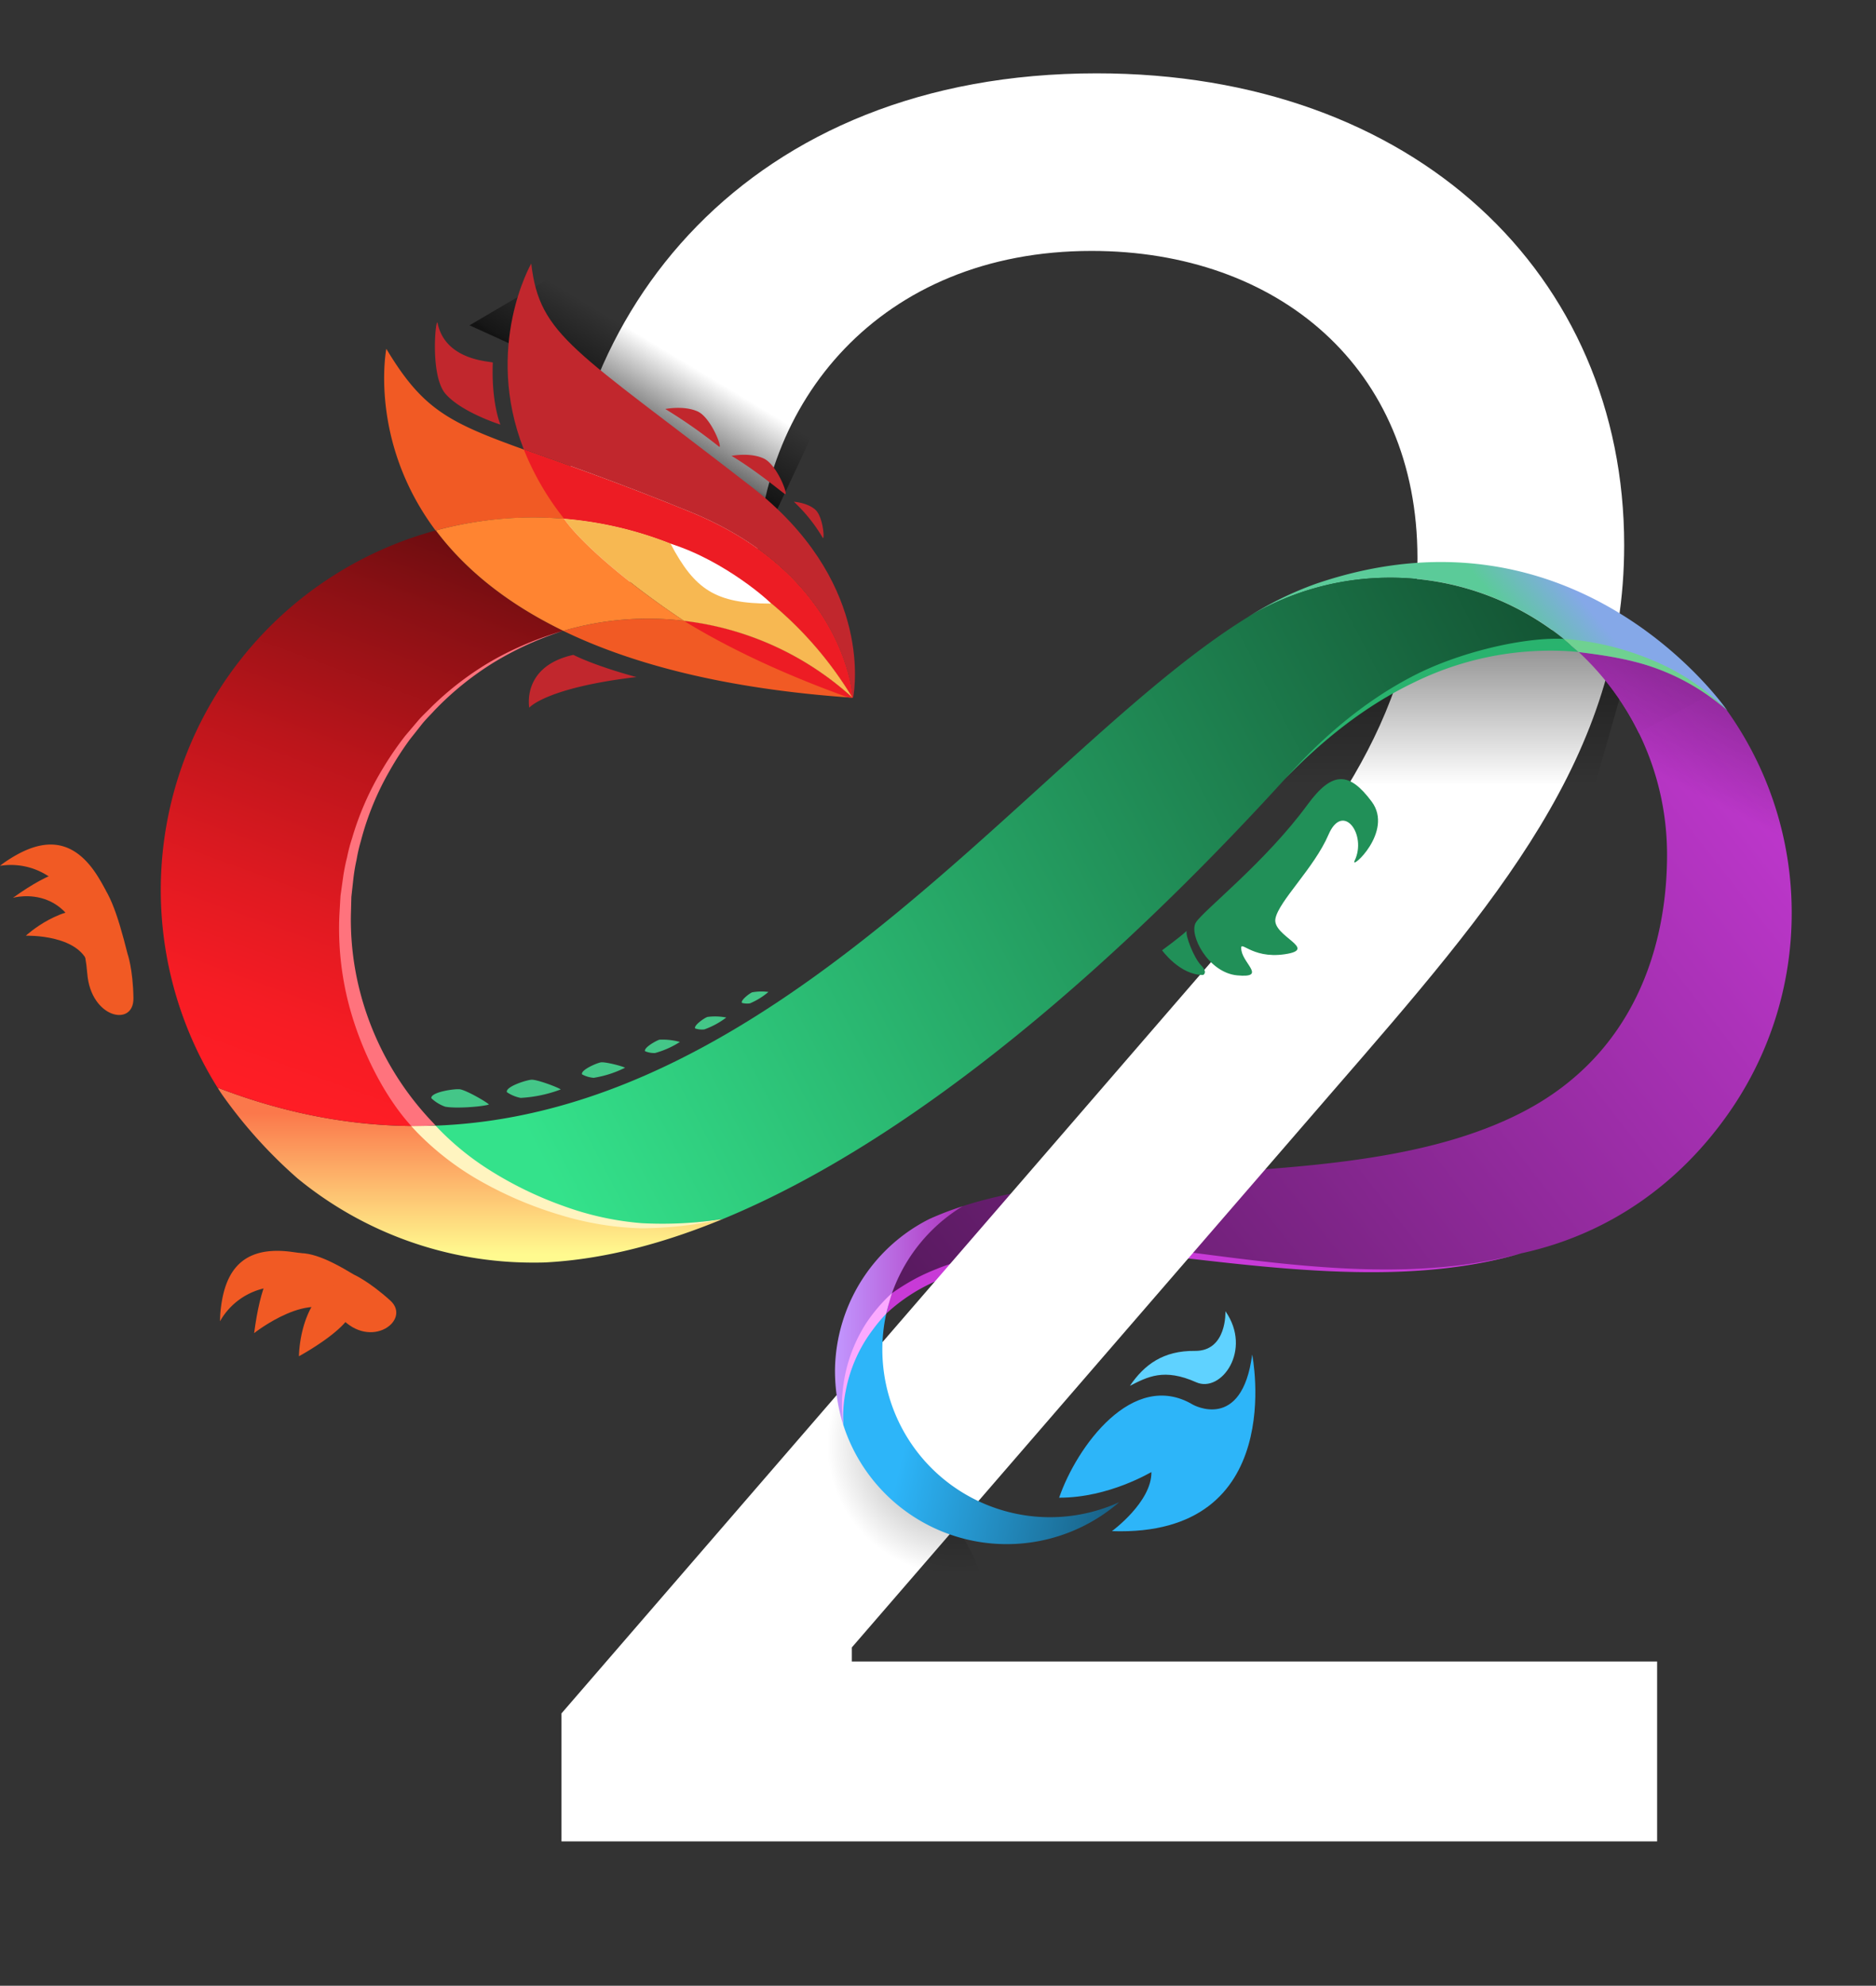 <svg xmlns="http://www.w3.org/2000/svg" xmlns:xlink="http://www.w3.org/1999/xlink" viewBox="0 0 532.95 564">
  <rect x="0" y="0" width="532.95" height="564" fill="#333333" stroke="none"/>
  <defs>
    <style>
      .cls-1{fill:url(#radial-gradient);}.cls-2,.cls-5,.cls-7{fill:none;}.cls-3{isolation:isolate;}.cls-4{mask:url(#mask);}.cls-5,.cls-7{stroke-miterlimit:10;}.cls-5{stroke-width:1.74px;stroke:url(#linear-gradient);}.cls-6{fill:url(#linear-gradient-2);}.cls-7{stroke:#fff;stroke-width:4.35px;}.cls-8{fill:#44c688;}.cls-9{fill:#f15a24;}.cls-10{fill:aqua;}.cls-11{fill:url(#linear-gradient-3);}.cls-12{clip-path:url(#clip-path);}.cls-13,.cls-38{opacity:0.25;}.cls-13{fill:url(#linear-gradient-4);}.cls-14{fill:#2db5f9;}.cls-15{fill:#5fd2ff;mix-blend-mode:screen;}.cls-16{fill:#c83ad7;}.cls-17{opacity:0.4;}.cls-18{fill:#fff;}.cls-19{fill:url(#linear-gradient-5);}.cls-20{fill:#ff737d;}.cls-21{opacity:0.62;fill:url(#linear-gradient-6);}.cls-22,.cls-40{opacity:0.45;}.cls-22{fill:url(#linear-gradient-7);}.cls-23{fill:#ed1c24;}.cls-24{fill:#c1272d;}.cls-25{fill:#f7b852;}.cls-26{fill:#ff8431;}.cls-27{fill:url(#linear-gradient-8);}.cls-28{fill:url(#linear-gradient-9);}.cls-29{fill:url(#linear-gradient-10);}.cls-30{fill:url(#linear-gradient-11);}.cls-31{fill:url(#linear-gradient-12);}.cls-32{fill:url(#linear-gradient-13);}.cls-33{fill:url(#linear-gradient-14);}.cls-34{fill:#29b36e;}.cls-35{fill:#fff4c0;}.cls-36{fill:#219058;}.cls-37{clip-path:url(#clip-path-2);}.cls-38{fill:url(#linear-gradient-16);}.cls-39{fill:#6fd191;}.cls-40{fill:url(#radial-gradient-2);}.cls-41{fill:url(#linear-gradient-17);}.cls-42{fill:url(#linear-gradient-18);}.cls-43{fill:#fba9ff;}
    </style>
    <radialGradient id="radial-gradient" cx="289.86" cy="133.62" r="394.42" gradientUnits="userSpaceOnUse">
      <stop offset=".38" stop-color="#fff"/>
      <stop offset="1"/>
    </radialGradient>
    <mask id="mask" x="-32.71" y="0" width="619.16" height="564" maskUnits="userSpaceOnUse">
      <path class="cls-1" d="M-32.71 5.86h619.16v535.92H-32.71z"/>
    </mask>
    <linearGradient id="linear-gradient" x1="120.46" y1="318.98" x2="120.08" y2="320.64" gradientUnits="userSpaceOnUse">
      <stop offset="0" stop-color="#ff1d25" stop-opacity=".5"/>
      <stop offset=".06" stop-color="#ff1d25" stop-opacity=".54"/>
      <stop offset=".37" stop-color="#ff1d25" stop-opacity=".74"/>
      <stop offset=".64" stop-color="#ff1d25" stop-opacity=".88"/>
      <stop offset=".86" stop-color="#ff1d25" stop-opacity=".97"/>
      <stop offset="1" stop-color="#ff1d25"/>
    </linearGradient>
    <linearGradient id="linear-gradient-2" x1="133.59" y1="356.29" x2="133.59" y2="316.14" gradientUnits="userSpaceOnUse">
      <stop offset="0" stop-color="#fffa8f"/>
      <stop offset="1" stop-color="#fb784b"/>
    </linearGradient>
    <linearGradient id="linear-gradient-3" x1="89.24" y1="548.59" x2="548.22" y2="190.64" gradientUnits="userSpaceOnUse">
      <stop offset="0"/>
      <stop offset="1" stop-color="#d23de2"/>
    </linearGradient>
    <clipPath id="clip-path">
      <path class="cls-2" d="M509 259.33a98.8 98.8 0 0 0-18.5-57.68c-10.51-10.2-26.14-17.31-44.17-18.4a78.49 78.49 0 0 1 27.26 59.53c0 26.42-9.59 56.62-40.65 72.87-45.23 23.67-114.63 12.41-159.67 27l.19-.06a47.44 47.44 0 0 0-20.76 26.72c-.12.39-.22.78-.33 1.18 13.2-11.55 39.22-19.88 90-13.35 36.25 4.67 65.05 5.94 89.78-1.16 24.72-5.36 44.7-19.58 58.78-39.59A98.8 98.8 0 0 0 509 259.33z"/>
    </clipPath>
    <linearGradient id="linear-gradient-4" x1="489.38" y1="196.08" x2="476.02" y2="222.79" gradientUnits="userSpaceOnUse">
      <stop offset="0"/>
      <stop offset="1" stop-opacity="0"/>
    </linearGradient>
    <linearGradient id="linear-gradient-5" x1="156.86" y1="73.98" x2="70.64" y2="310.87" gradientUnits="userSpaceOnUse">
      <stop offset="0"/>
      <stop offset=".21" stop-color="#48080a"/>
      <stop offset=".42" stop-color="#891014"/>
      <stop offset=".61" stop-color="#bc151b"/>
      <stop offset=".78" stop-color="#e01a21"/>
      <stop offset=".91" stop-color="#f71c24"/>
      <stop offset="1" stop-color="#ff1d25"/>
    </linearGradient>
    <linearGradient id="linear-gradient-6" x1="188.82" y1="99.33" x2="177.88" y2="117.56" gradientUnits="userSpaceOnUse">
      <stop offset="0" stop-opacity="0"/>
      <stop offset=".96" stop-opacity=".91"/>
      <stop offset="1"/>
    </linearGradient>
    <linearGradient id="linear-gradient-7" x1="406.4" y1="223.04" x2="406.4" y2="181.09" gradientUnits="userSpaceOnUse">
      <stop offset="0" stop-opacity="0"/>
      <stop offset="1"/>
    </linearGradient>
    <linearGradient id="linear-gradient-8" x1="432.77" y1="180.16" x2="447.57" y2="167.97" gradientUnits="userSpaceOnUse">
      <stop offset="0" stop-color="#5bcb99"/>
      <stop offset="1" stop-color="#85a8e8"/>
    </linearGradient>
    <linearGradient id="linear-gradient-9" x1="152.42" y1="327.32" x2="614" y2="87.82" gradientUnits="userSpaceOnUse">
      <stop offset="0" stop-color="#34e28b"/>
      <stop offset="1"/>
    </linearGradient>
    <linearGradient id="linear-gradient-10" x1="145.34" y1="338.16" x2="197.01" y2="298.68" xlink:href="#linear-gradient-4"/>
    <linearGradient id="linear-gradient-11" x1="145.8" y1="338.77" x2="197.48" y2="299.29" xlink:href="#linear-gradient-4"/>
    <linearGradient id="linear-gradient-12" x1="144.94" y1="337.64" x2="196.61" y2="298.15" xlink:href="#linear-gradient-4"/>
    <linearGradient id="linear-gradient-13" x1="144.52" y1="337.1" x2="196.2" y2="297.62" xlink:href="#linear-gradient-4"/>
    <linearGradient id="linear-gradient-14" x1="144.17" y1="336.64" x2="195.85" y2="297.16" xlink:href="#linear-gradient-4"/>
    <clipPath id="clip-path-2">
      <path class="cls-2" d="M426.08 182.54c.87.44 33.53 28.74 33.53 28.74l65.75-34.84s-53.55-22.64-54.86-22.64-44.42 28.74-44.42 28.74z"/>
    </clipPath>
    <linearGradient id="linear-gradient-16" x1="489.21" y1="197.55" x2="475.86" y2="224.26" xlink:href="#linear-gradient-4"/>
    <radialGradient id="radial-gradient-2" cx="271.99" cy="410.29" r="37.01" xlink:href="#linear-gradient-4"/>
    <linearGradient id="linear-gradient-17" x1="237.2" y1="373.72" x2="273.5" y2="373.72" gradientUnits="userSpaceOnUse">
      <stop offset="0" stop-color="#c297ff"/>
      <stop offset="1" stop-color="#ae31bb"/>
    </linearGradient>
    <linearGradient id="linear-gradient-18" x1="258.87" y1="402.64" x2="389.4" y2="434.24" gradientUnits="userSpaceOnUse">
      <stop offset="0" stop-color="#2db5f9"/>
      <stop offset="1"/>
    </linearGradient>
  </defs>
  <title>
    dragon2
  </title>
  <g class="cls-3">
    <g id="Layer_2" data-name="Layer 2">
      <g class="cls-4" id="Layer_1-2" data-name="Layer 1">
        <path class="cls-6" d="M61.83 308.93q.6 1 1.22 1.9a135.13 135.13 0 0 0 21.53 23.91 105.37 105.37 0 0 0 66.94 23.87c1.5 0 3 0 4.61-.12 16.24-1 32.81-5.5 49.22-12.26a157 157 0 0 1-21.17 1.92 86 86 0 0 1-63.91-28.35c-18.52.26-37.97-3.01-58.44-10.87z"/>
        <path class="cls-8" d="M144 310.2c-.48-1.52 5.46-3.44 7-3.53s7.48 2.13 8.3 2.76a38.07 38.07 0 0 1-11.39 2.4 10.39 10.39 0 0 1-3.91-1.63zm21.36-5.05c-.51-1.18 4.08-3.21 5.34-3.41s6.16 1.08 6.87 1.52a30.62 30.62 0 0 1-8.92 2.87 8.36 8.36 0 0 1-3.29-.98zm17.91-6.57c-.52-.92 3.07-3 4.09-3.28a18.46 18.46 0 0 1 5.79.64 25.33 25.33 0 0 1-7.08 3.15 6.91 6.91 0 0 1-2.8-.51zm14.23-6.47c-.54-.8 2.59-3 3.5-3.28a16.89 16.89 0 0 1 5.33.17 23.18 23.18 0 0 1-6.23 3.38 6.32 6.32 0 0 1-2.6-.27zm13.29-7.26c-.51-.67 2.1-2.69 2.88-3a14.7 14.7 0 0 1 4.63-.11 20.17 20.17 0 0 1-5.25 3.24 5.5 5.5 0 0 1-2.26-.13zm-88.25 27.07c-.25-1.69 6.36-2.71 8.05-2.54s7.55 3.52 8.32 4.33c-2.07.66-9.56 1.19-12.46.61a11.13 11.13 0 0 1-3.91-2.4z"/>
        <path class="cls-9" d="M81.07 365.47a12.78 12.78 0 0 1 5.23-9c.14-.09.29-.16.43-.25a32.63 32.63 0 0 0-3.33-.58c-16-2.38-20 7.12-20.84 17.79 0 .61-.06 1.22-.05 1.83a19.36 19.36 0 0 1 18.37-9.77z"/>
        <path class="cls-9" d="M100.5 362c-15.85-9.63-24.77-10.33-28.3 16.64 0 0 16.7-13.2 24.57-4.47 8.56 9.49 20.23.74 14.1-4.79S100.5 362 100.5 362z"/>
        <path class="cls-9" d="M93.93 365.12c-9 6-9 20.09-9 20.09s16.41-8.88 15.13-14.41a6.84 6.84 0 0 0-6.13-5.68zM19.22 254.31a12.78 12.78 0 0 1 10.33-1.58c.16.05.31.13.46.18a32.63 32.63 0 0 0-1.63-3c-8.12-13.91-18.07-11.1-26.92-5.09-.51.35-1 .72-1.46 1.1a19.36 19.36 0 0 1 19.11 8.22z"/>
        <path class="cls-9" d="M36.23 270.89C30.47 248 25.82 239.17 3.68 255c0 0 18.94-5.44 21.11 21.49 1 12.74 13.25 15.3 13.12 7s-1.68-12.6-1.68-12.6z"/>
        <path class="cls-9" d="M28.16 258.64c-10.52-2.49-20.82 7.13-20.82 7.13s16.16-.56 18.12 9.24c1.11 5.56 2.7-16.37 2.7-16.37z"/>
        <path class="cls-11" d="M509 259.33a98.8 98.8 0 0 0-18.5-57.68c-10.51-10.2-26.14-17.31-44.17-18.4a78.49 78.49 0 0 1 27.26 59.53c0 26.42-9.59 56.62-40.65 72.87-45.23 23.67-114.63 12.41-159.67 27l.19-.06a47.44 47.44 0 0 0-20.76 26.72c-.12.39-.22.78-.33 1.18 13.2-11.55 39.22-19.88 90-13.35 36.25 4.67 65.05 5.94 89.78-1.16 24.72-5.36 44.7-19.58 58.78-39.59A98.8 98.8 0 0 0 509 259.33z"/>
        <path class="cls-12 cls-13" d="M427 184.44a.67.67 0 0 1 .37-.2c22.28-4.26 66.07 4.49 93.41 34.88s-.15 37-.15 37-43.69-42.24-79-36.58c-21.24 3.46-15.88-33.75-14.63-35.1z"/>
        <path class="cls-14" d="M300.89 425.38c4.94-14.38 20.9-36.58 38-26.42 0 0 13.93 7.84 16.84-14.23 0 0 10.45 51.89-39.84 50.15 0 0 11.32-8.27 11.21-16.77.02-.11-11.95 7.31-26.21 7.27z"/>
        <path class="cls-15" d="M321 393.6c5-2.53 9.68-5.09 18.83-1 7.1 3.15 16-9.17 8.3-20.18 0 0 .5 11.36-8.66 11.27-9.02-.11-14.4 3.93-18.47 9.91z"/>
        <path class="cls-16" d="M253.41 367.3a63.9 63.9 0 0 1 7.24-4.44 59 59 0 0 1 5.39-2.42c1.81-.78 3.69-1.34 5.54-2a106.3 106.3 0 0 1 22.93-4.22c15.47-1.21 30.95-.17 46.22 1.82s30.47 3.91 45.81 4.4 30.79-.43 45.65-4.49c-14.77 4.34-30.3 5.56-45.67 5.36s-30.74-1.78-46-3.54-30.59-2.43-45.76-1a103.5 103.5 0 0 0-22.24 4.52c-1.77.63-3.57 1.2-5.28 2a55.88 55.88 0 0 0-5.08 2.39A49.81 49.81 0 0 0 253 372l-1.23 1.09a42.92 42.92 0 0 1 1.64-5.79z"/>
        <path class="cls-18" d="M158.79 165.29v-1.8c0-74.57 53.68-142.66 152.75-142.66 90.43 0 149.87 57.28 149.87 134 0 59.8-36 101.23-83.22 155.63L242 467.91v4h228.77V523H159.51v-36.35l186.61-215.8c27.38-31.34 56.56-66.29 56.56-112.4 0-54-39.63-87.18-92.59-87.18-60.16 0-95.11 43.23-95.11 92.23v1.8z"/>
        <path class="cls-19" d="M160 179.17c-17.13-8.3-28.59-18.36-36.2-28.51a105.8 105.8 0 0 0-62 158.26c20.47 7.87 39.92 11.13 58.44 10.88A86.22 86.22 0 0 1 160 179.17z"/>
        <path class="cls-20" d="M116.83 319.81c-8.42-9.25-15.5-24-18.51-37.74A85.69 85.69 0 0 1 96.41 260l.32-5.54.77-5.49a53.47 53.47 0 0 1 1.09-5.43 45.78 45.78 0 0 1 1.4-5.35 82.93 82.93 0 0 1 8.93-20.19 91.9 91.9 0 0 1 6.24-9.06l3.56-4.19c1.18-1.4 2.56-2.62 3.82-3.94a86.65 86.65 0 0 1 17.4-13.23 92.75 92.75 0 0 1 20.06-8.41 92.42 92.42 0 0 0-19.75 9 85.67 85.67 0 0 0-16.81 13.59c-1.21 1.34-2.52 2.58-3.64 4l-3.35 4.24a90.09 90.09 0 0 0-5.84 9.06 80.64 80.64 0 0 0-8.1 19.85 43.72 43.72 0 0 0-1.2 5.22 51 51 0 0 0-.9 5.28l-.59 5.32-.14 5.27a82.11 82.11 0 0 0 2.46 21.14 84.25 84.25 0 0 0 20.07 36.88l1.54 1.65s-5.63.24-6.92.14z"/>
        <path class="cls-9" d="M151.52 147a105.75 105.75 0 0 1 90.58 51.1 86.21 86.21 0 0 0-82.1-18.93c19.31 9.36 45.81 16.49 82.19 19 0 0-1.8-34.65-46.11-52.74-61.88-25.26-70.65-20.23-86.33-46.36 0 0-5.1 26.08 14 51.61a105.88 105.88 0 0 1 27.77-3.68z"/>
        <path class="cls-21" d="M146.15 98.21l73.16 49.64 15.68-33.39-73.45-38.61-28.16 16.55 12.77 5.81z"/>
        <path class="cls-22" d="M441.11 178.91l-85.57 17.75-5.88 47.28 103.57-21.44 9.91-34.75-22.03-8.84z"/>
        <path class="cls-23" d="M196.1 145.42c-21.19-8.65-36.15-13.75-47.29-17.76a77.8 77.8 0 0 0 11.46 19.69 105.79 105.79 0 0 1 81.84 50.73 85.89 85.89 0 0 0-47.84-21.75c12.41 7.59 27.72 14.93 46.58 21.72l1.37.11s-1.81-34.65-46.12-52.74z"/>
        <path class="cls-24" d="M242.15 198.15h.22c.68-3.77 4.83-33.69-28.88-59.88-50.34-39.1-60.18-42.73-62.57-63.41 0 0-13.57 23.59-2.12 52.77 11.14 4 26.1 9.11 47.29 17.76 44.31 18.09 46.11 52.74 46.11 52.74z"/>
        <path class="cls-25" d="M160.23 147.34c4.7 6.78 18.2 18.49 34.08 29a85.89 85.89 0 0 1 47.8 21.74 105.79 105.79 0 0 0-81.88-50.74z"/>
        <path class="cls-26" d="M160.23 147.34c-2.87-.23-5.77-.37-8.7-.37a105.88 105.88 0 0 0-27.7 3.69c7.61 10.15 19.07 20.21 36.2 28.51a85.53 85.53 0 0 1 34.29-2.84c-15.9-10.5-29.39-22.21-34.09-28.99z"/>
        <path class="cls-18" d="M218.95 171.44c.56 0-12.92-12.19-28.45-17 6.86 12.99 12.74 17 28.45 17z"/>
        <path class="cls-24" d="M189 116.17a147.12 147.12 0 0 1 15.24 10.67c1.22.91-2.18-8.27-6.1-10s-9.14-.67-9.14-.67zm18.82 13.31c6.71 4 13.54 9.68 15.13 10.82 1.24.89-2.1-8.29-6-10.08s-9.13-.74-9.13-.74zm17.71 13.03a45.63 45.63 0 0 1 8.19 10.22c.61.88.16-6-2.14-8s-6.05-2.22-6.05-2.22zm-98.94-30.62c4.63 5.28 15.57 8.71 15.57 8.71s-2.61-6.08-2.16-17.6c0-.42-13.39-.22-15.68-11.21-.47-2.24-2.32 14.82 2.27 20.1zM162.88 186c-14.81 3.27-12.52 15-12.52 15s4.68-5.66 30.48-8.71c0 .05-11.08-2.89-17.96-6.29z"/>
        <path class="cls-27" d="M394.94 164.08a78.36 78.36 0 0 1 51.43 19.16c18.1 1.09 33.79 8.26 44.3 18.53 0 0-42.31-61.47-116.92-35.93a97.19 97.19 0 0 0-19.1 9.34 78.37 78.37 0 0 1 40.29-11.1z"/>
        <path class="cls-28" d="M394.94 164.08a78.31 78.31 0 0 0-40.27 11.08c.72-.44 1.45-.88 2.17-1.3-60.28 35.5-134.17 144.56-236.57 145.94a86 86 0 0 0 63.91 28.35 157 157 0 0 0 21.17-1.92C272 318.78 336 253.12 365 221.3c26.94-29.52 56.42-39.55 81.33-38.05a78.36 78.36 0 0 0-51.39-19.17z"/>
        <path class="cls-29" d="M367.2 168.46l1.17-.51z"/>
        <path class="cls-30" d="M370.12 167.22l.94-.38z"/>
        <path class="cls-31" d="M364.39 169.77l1.31-.62z"/>
        <path class="cls-32" d="M360 172.06q1.67-.92 3.33-1.76-1.64.84-3.33 1.76z"/>
        <path class="cls-33" d="M357.37 173.55l2-1.15z"/>
        <path class="cls-34" d="M365 221.3c10.27-11.54 22.21-21.86 36.07-29.11 13.14-6.92 31.82-11.27 43.1-10.73l4.32 3.71-2.26-.18a87.92 87.92 0 0 0-44.37 8.76c-13.86 6.6-26.12 16.39-36.86 27.55z"/>
        <path class="cls-35" d="M205.35 346.24a109.8 109.8 0 0 1-23.13 2.63 86.39 86.39 0 0 1-23.14-3.81 108.78 108.78 0 0 1-21.72-9.12 80.54 80.54 0 0 1-18.92-14.37l-1.61-1.72s5.55-.08 6.92-.13a78.19 78.19 0 0 0 15.64 12.81 105.44 105.44 0 0 0 20.54 9.95 84.34 84.34 0 0 0 22.34 4.93 111.3 111.3 0 0 0 23.08-1.17z"/>
        <path class="cls-36" d="M371.48 228.5c-12 16.41-29.7 30.15-31.76 33.53s3.49 14.24 11.76 15 1.9-3.16 1.21-7 2.46 2.45 12.29 1-3.56-5.11-2.65-10.09 11-14.38 15.08-23.87 11 0 7.42 7.4c-1.4 2.94 11.21-8.25 4.85-16.79s-11.18-8.75-18.2.82zm-34.35 35.89c-1.77 1.69-7 5.52-7 5.52s5.11 7.11 11.69 7c0 0 1.42-.67-.62-2.76s-4.53-8.51-4.07-9.76z"/>
        <g class="cls-37">
          <path class="cls-11" d="M509 259.33a98.8 98.8 0 0 0-18.5-57.68c-10.51-10.2-26.14-17.31-44.17-18.4a78.49 78.49 0 0 1 27.26 59.53c0 26.42-9.59 56.62-40.65 72.87-45.23 23.67-114.63 12.41-159.67 27l.19-.06a47.44 47.44 0 0 0-20.76 26.72c-.12.39-.22.78-.33 1.18 13.2-11.55 39.22-19.88 90-13.35 36.25 4.67 65.05 5.94 89.78-1.16 24.72-5.36 44.7-19.58 58.78-39.59A98.8 98.8 0 0 0 509 259.33z"/>
          <path class="cls-12 cls-38" d="M426.85 185.91a.67.67 0 0 1 .37-.2c22.28-4.26 66.07 4.49 93.41 34.88s-.15 37-.15 37-43.69-42.24-79-36.58c-21.25 3.43-15.89-33.75-14.63-35.1z"/>
        </g>
        <path class="cls-39" d="M445.81 181.58a80.37 80.37 0 0 1 24.34 6.24 63.88 63.88 0 0 1 20.53 14 63 63 0 0 0-21.17-12.33c-6.78-2.41-14.25-3.42-21-4.28l-4.29-3.71z"/>
        <path class="cls-40" d="M272.17 434.47c-19.74-17.51-27.57-28.68-30.92-45.82s-36.5 24.59-37.25 27.19 25.7 33.15 57.37 40.6 10.8-21.97 10.8-21.97z"/>
        <path class="cls-41" d="M239.34 375.48a48.78 48.78 0 0 0-2.13 13.65 51.84 51.84 0 0 0 2.39 15.71c-.7-5-1.74-21.6 12.81-34.34.11-.39.21-.79.33-1.18a47.44 47.44 0 0 1 20.76-26.72l-.19.06a88.16 88.16 0 0 0-9.29 3.57 48.61 48.61 0 0 0-24.68 29.25z"/>
        <path class="cls-42" d="M284.34 428.83a47.62 47.62 0 0 1-31.87-58.51l-.05.18c-14.54 12.72-13.51 29.34-12.81 34.32a48.77 48.77 0 0 0 78.34 21.84 47.44 47.44 0 0 1-33.61 2.17z"/>
        <path class="cls-43" d="M239.6 404.84a38.21 38.21 0 0 1-.2-9.87 43.42 43.42 0 0 1 2.12-9.75 43.94 43.94 0 0 1 4.35-9.1 46.15 46.15 0 0 1 6.48-7.87l1.06-1s-1.46 4.69-1.64 5.86a44.88 44.88 0 0 0-3.76 4.49 41.56 41.56 0 0 0-7.75 17.47 37.78 37.78 0 0 0-.66 9.77z"/>
      </g>
    </g>
  </g>
</svg>
